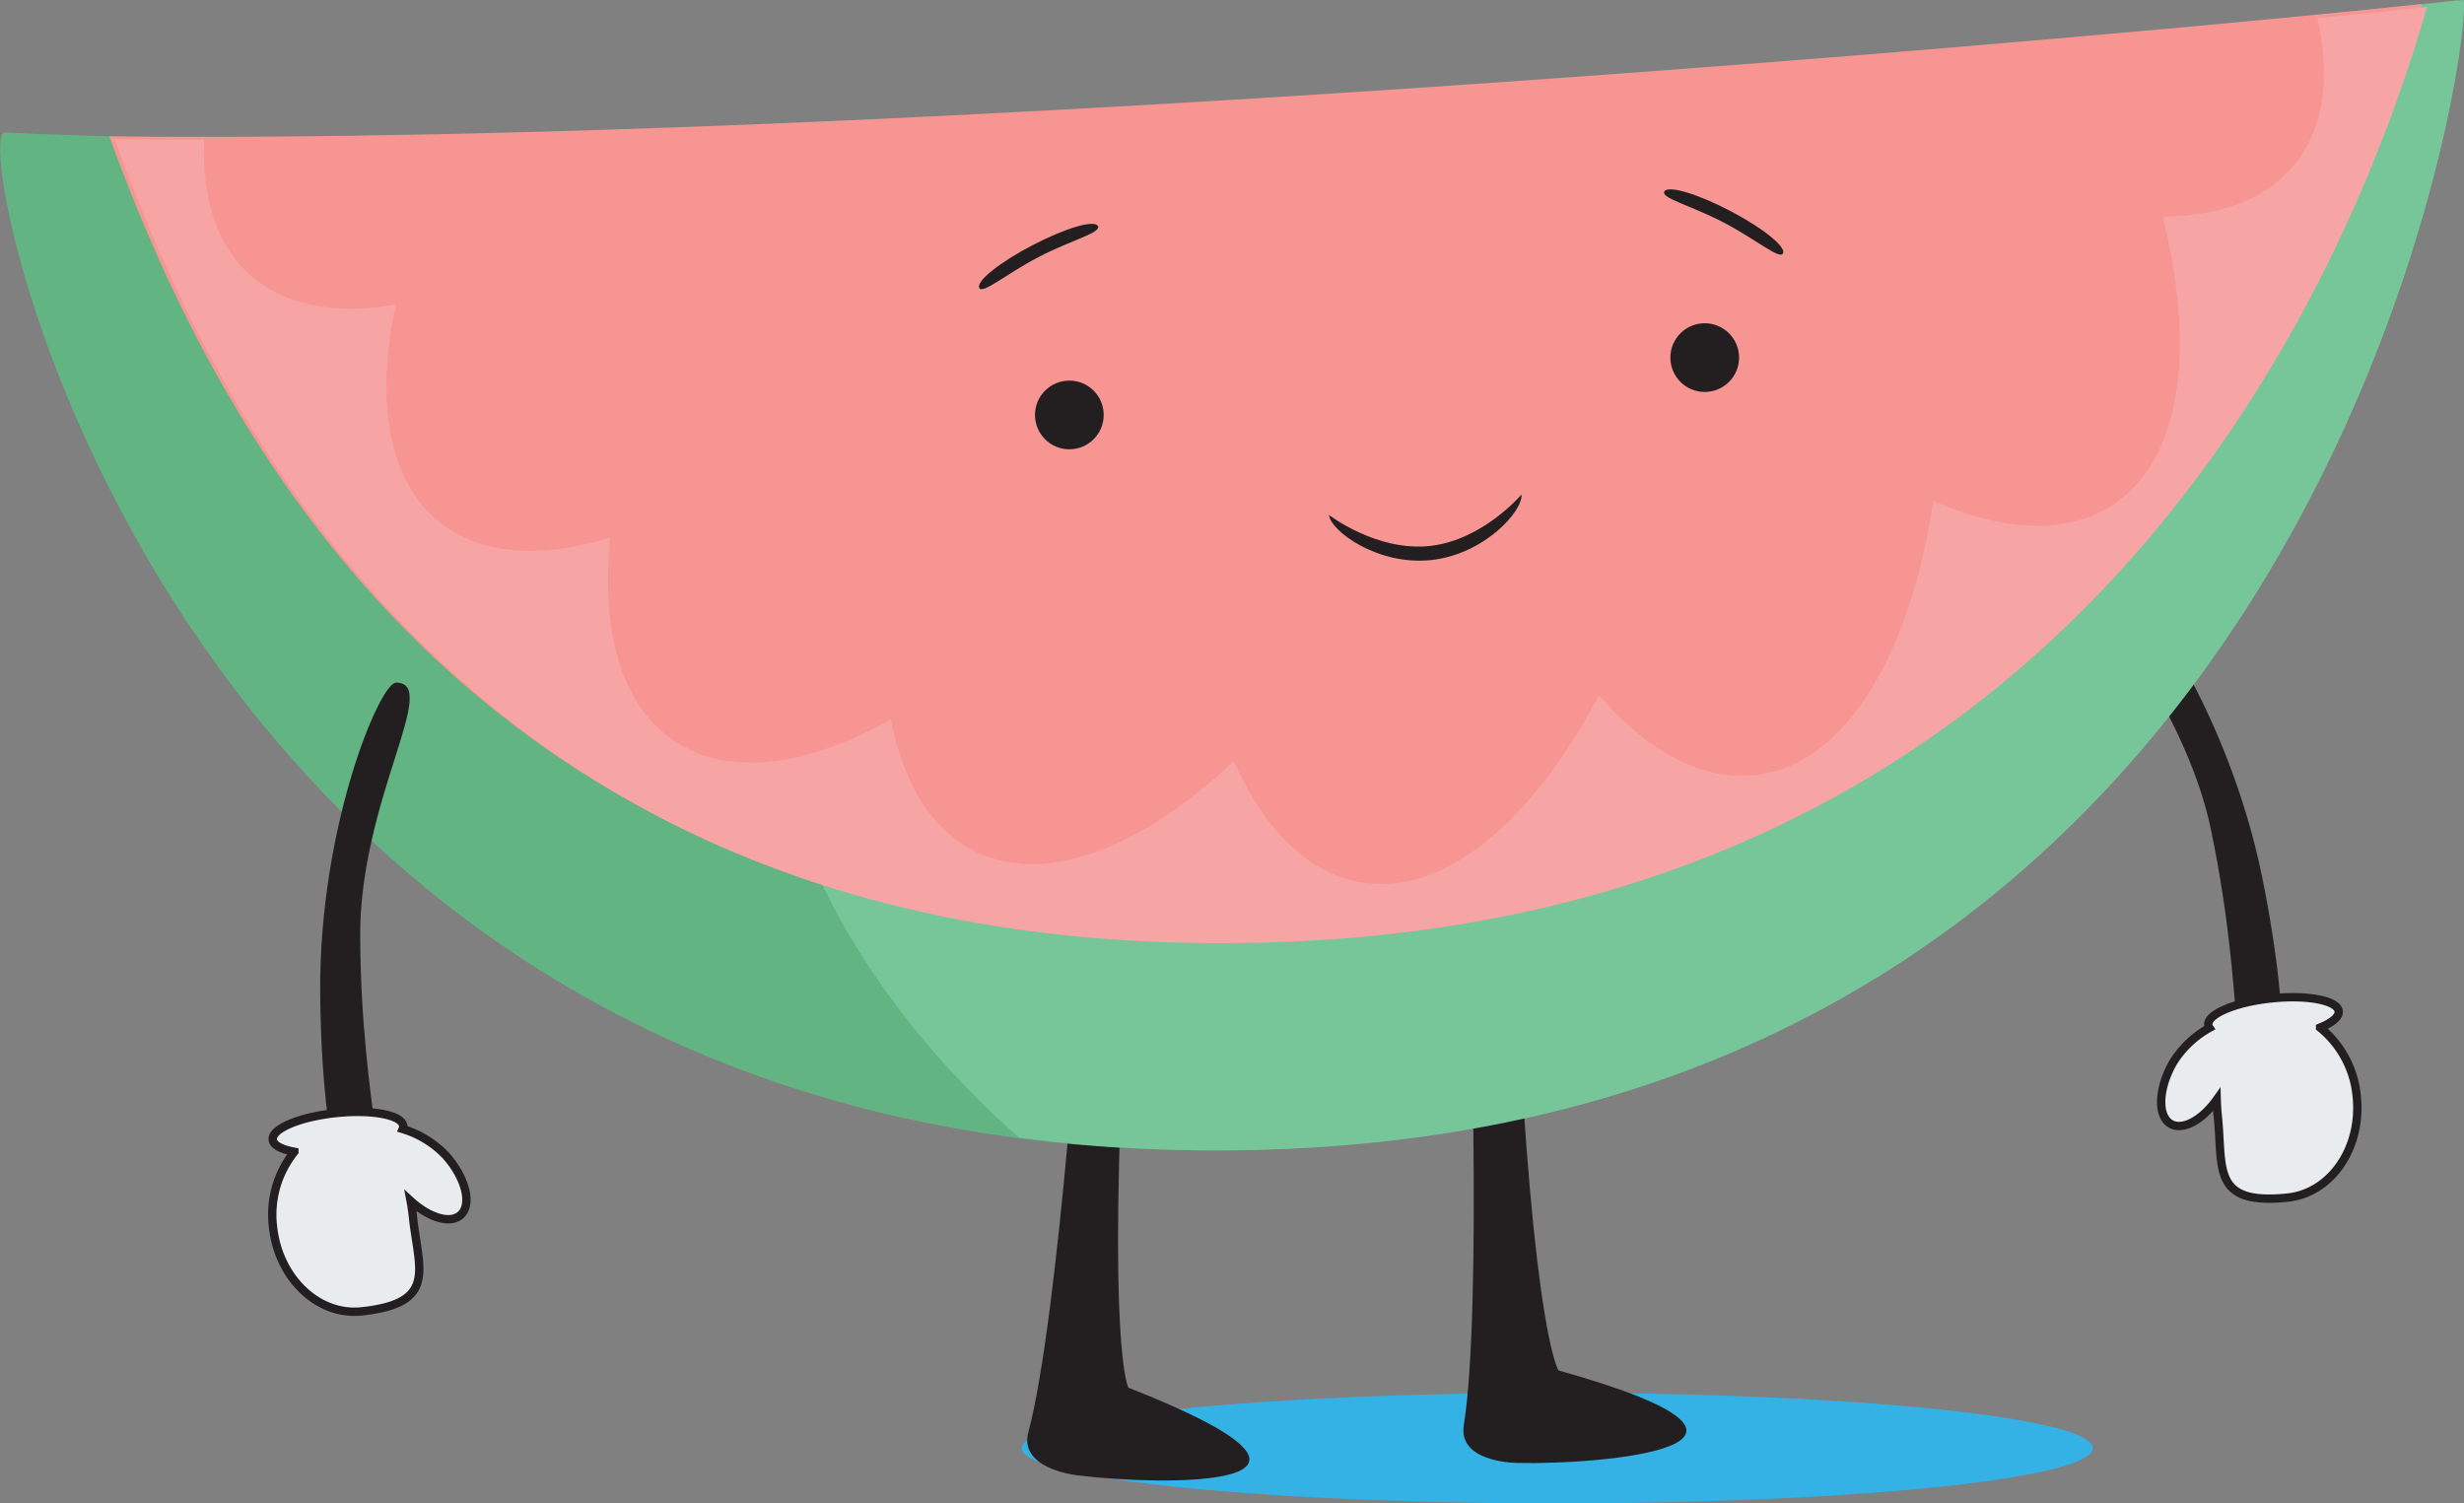 <svg xmlns="http://www.w3.org/2000/svg" viewBox="0 0 507.87 309.88"><rect x="0" y="0" width="507.87" height="309.88" fill="#808080" stroke="none"/><defs><style>.cls-1{fill:#34b2e6;}.cls-2{fill:#231f20;}.cls-3{fill:#e8ecee;stroke:#231f20;stroke-miterlimit:10;stroke-width:1.72px;}.cls-4{fill:#62b482;}.cls-5{fill:#77c69a;}.cls-6{fill:#f69592;}.cls-7{fill:#f7a4a5;}</style></defs><title>watermelon</title><g id="Layer_2" data-name="Layer 2"><g id="drinks_and_fruits" data-name="drinks and fruits"><ellipse class="cls-1" cx="320.98" cy="298.49" rx="110.39" ry="11.39"/><path class="cls-2" d="M455.78,171.3c7.33,35.64,3.2,51.6,10.62,59,4.42,4.41,6.66-16.39-.19-49.78s-25.23-59.66-28.49-59C428.47,123.45,450.12,143.76,455.78,171.3Z"/><path class="cls-3" d="M447.91,219a20.52,20.52,0,0,1,7.49-7.13,1.39,1.39,0,0,1-.24-.61c-.23-2.24,5.6-4.69,13-5.47s13.65.42,13.88,2.66c.12,1.15-1.36,2.35-3.83,3.36A20.7,20.7,0,0,1,485.76,226c1.1,10.58-5.27,19.91-14.24,20.85-15.73,1.64-13.29-6.14-14.39-16.71-.12-1.17-.2-2.33-.23-3.47-3,4.21-7,6.41-9.46,5C444.62,230.07,444.83,224.39,447.91,219Z"/><path class="cls-2" d="M222.12,304.1c-3.9-.49-11.83-2.6-10.17-8.84,6.42-24.08,11.35-101,11.35-101,0-6.47-5.21-28.21,0-28.21l4.57,28.34c5.2,0,4.59,3.63,4.24,10.08-4,73.87.47,81.56.47,81.56C286.06,307.06,239.53,306.28,222.12,304.1Z"/><path class="cls-2" d="M312.71,301.54c-3.93-.09-12-1.38-11-7.77,3.95-24.61,1-101.64,1-101.64-.66-6.43-8-27.54-2.87-28.07l7.43,27.73c5.18-.53,4.94,3.14,5.24,9.6,3.5,73.9,8.74,81.09,8.74,81.09C376.62,298,330.25,301.95,312.71,301.54Z"/><path class="cls-4" d="M1,27.31C-7.38,26.92,35,245.1,262,236.89,477.73,229.08,508.8,9,506.75,0,506.75,0,187.25,36,1,27.31Z"/><path class="cls-5" d="M200.23,24.93C172.36,53.21,156,87.77,156,125.07c0,41.48,20.26,79.55,54,109.39a312.92,312.92,0,0,0,53.07,2.43C478.77,229.08,509.84,9,507.78,0,507.78,0,355.71,17.16,200.23,24.93Z"/><path class="cls-6" d="M22.53,28.11c22.89,63.13,78.83,171.3,240.21,165.46C421,187.84,479.84,67.9,499.16.83,450.69,6.08,193.61,29.91,22.53,28.11Z"/><circle class="cls-2" cx="220.41" cy="85.53" r="7.08"/><circle class="cls-2" cx="351.37" cy="73.71" r="7.08"/><path class="cls-2" d="M313.6,101.93c.36,3.37-7.68,12.35-18.63,13.51s-20.69-5.94-21.05-9.3c0,0,9.78,7.56,20.74,6.4S313.6,101.93,313.6,101.93Z"/><path class="cls-7" d="M477.66,3.73c2.71,12.1,1.39,22.61-4.66,30.09-5.85,7.24-15.41,10.73-27.26,10.84,6.88,27.35,3.92,50-10.14,59.32-9.5,6.32-22.63,5.61-37.11-.73-4.76,31.52-17.84,53.85-36,56.43-11.21,1.59-22.66-4.59-32.93-16.37-13.72,26-31.8,41.38-48.92,38.58-11.06-1.81-20.06-11-26.33-25-19,17.84-38.62,25.64-53.08,18.72-9.18-4.39-15-14.13-17.6-27.31-17.33,9.63-33.37,11.88-44.5,4.53s-15.25-22.62-13.37-42c-14.27,4.36-26.74,3.61-35.27-3.28C80,99,77.36,82.64,81.58,62.78c-12.36,2.15-22.9.3-30.11-6.19-6.92-6.22-9.89-16-9.38-27.78q-9.38,0-18.48-.1C46.5,91.84,102.45,200,263.82,194.18,422,188.45,480.92,68.51,500.25,1.44,495,2,487.37,2.79,477.66,3.73Z"/><path class="cls-2" d="M367.5,52.23c-.7,1.34-5.48-2.85-12.23-6.37s-12.93-5-12.23-6.37,6.74.42,13.5,3.94S368.2,50.89,367.5,52.23Z"/><path class="cls-2" d="M201.84,59.35c.7,1.34,5.48-2.85,12.23-6.37S227,48,226.3,46.61s-6.74.42-13.5,3.94S201.14,58,201.84,59.35Z"/><path class="cls-2" d="M74.24,193.12c.23,36.38,7.59,51.14,1.87,59.94C72.7,258.3,66.19,238.41,66,204.33s12.29-63.6,15.61-63.62C91,140.64,74.06,165,74.24,193.12Z"/><path class="cls-3" d="M91.85,238.13A20.52,20.52,0,0,0,83,232.71a1.39,1.39,0,0,0,.11-.64c-.24-2.24-6.45-3.43-13.89-2.64s-13.27,3.24-13,5.49c.12,1.15,1.82,2,4.45,2.49a20.7,20.7,0,0,0-4.4,15.46c1.12,10.58,9.29,18.38,18.26,17.43,15.73-1.66,11.72-8.76,10.6-19.34-.12-1.17-.29-2.32-.5-3.44,3.82,3.49,8.17,4.82,10.29,2.93C97.37,248.29,96,242.78,91.85,238.13Z"/></g></g></svg>